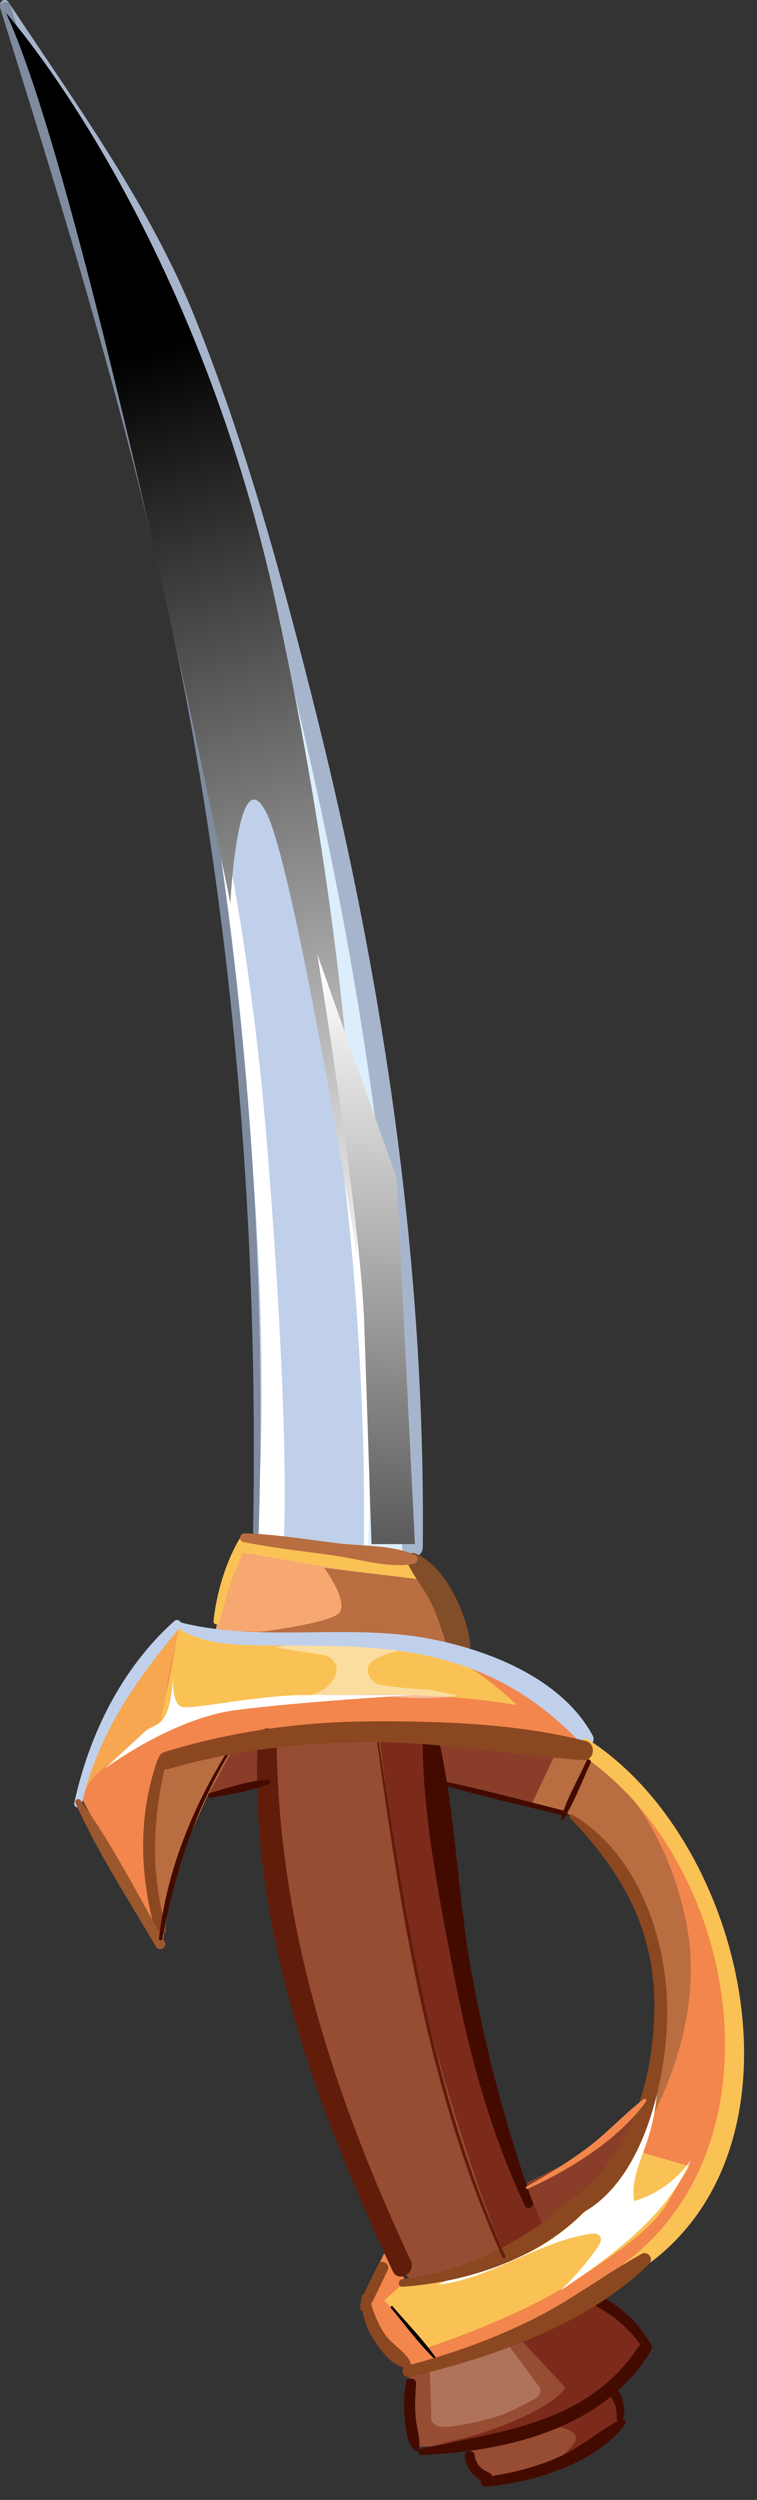 <svg width="53" height="175" viewBox="0 0 53 175" fill="none" xmlns="http://www.w3.org/2000/svg">
<rect x="0" y="0" width="53" height="175" fill="#333333" stroke="none"/>
<path d="M19.18 121.89C19.18 121.89 18.63 128.75 19.45 134.78C20.27 140.81 22.19 146.02 22.19 146.02C23.12 147.96 24.05 149.9 24.98 151.84C26.15 154.28 26.96 157.13 28.51 159.35C28.59 159.46 28.67 159.57 28.79 159.64C28.94 159.72 29.13 159.71 29.3 159.7C31.08 159.52 32.87 159 34.56 158.43C34.92 158.31 39.28 156.2 38.99 155.96C36.79 154.18 36.26 151.6 35.29 149.07C34.23 146.32 33.34 143.47 32.89 140.55C31.79 133.42 30.15 121.9 30.15 121.9C30.15 121.9 21.65 120.8 19.18 121.9V121.89Z" fill="#974C34"/>
<path d="M17.26 107.63L16.17 109.55L15.07 114.21L22.47 114.76L27.68 114.48L32.07 115.58L30.97 112.02L28.78 109L17.26 107.63Z" fill="#F6A870"/>
<path d="M10.96 135.6L5.48 125.45L8.5 118.05L12.61 113.66L15.08 114.21C15.08 114.21 28.52 113.94 30.98 115.31C33.45 116.68 38.38 118.6 38.38 118.6L41.4 122.16C41.4 122.16 48.26 127.64 49.63 133.68C51 139.72 51.82 144.65 51.82 144.65C51.82 144.65 51 150.41 49.9 152.33C48.8 154.25 45.51 157.81 45.51 157.81L41.4 160.55L33.72 164.66L28.51 166.03L25.22 161.37C25.22 161.37 26.83 157.88 26.86 157.81C26.98 157.54 28.39 159.63 28.42 159.65C29.18 160.3 29.62 159.86 30.4 159.56C32.62 158.72 34.89 158.27 37.01 157.09C37.26 156.95 37.53 156.78 37.59 156.5C37.62 156.36 37.59 156.21 37.55 156.07C37.33 155.34 36.93 153.95 36.46 153.41C38.39 152.44 40.3 151.4 42.22 150.4L45.24 147.11C45.24 147.11 47.16 142.17 45.51 135.32C43.86 128.47 39.48 126.82 39.48 126.82L31.25 124.9L30.15 121.88H19.18L18.36 124.9L14.52 125.72C14.52 125.72 10.96 133.4 10.96 135.59V135.6Z" fill="#F2864C"/>
<path d="M28.63 165.65V168.85L28.74 170.51L29.29 171.28L32.71 171.17L32.93 172.27L34.25 173.59C34.25 173.59 36.68 173.7 38.55 172.82C40.43 171.94 43.63 169.51 43.63 169.51L43.3 168.08L42.86 167.2L45.4 164L43.74 162.12L41.38 160.55C41.38 160.55 35.46 163.77 34.25 164.21C33.04 164.65 28.62 165.64 28.62 165.64L28.63 165.65Z" fill="#974C34"/>
<path d="M1.1 2.02C1.1 2.02 11.25 16.43 15.91 29.21C20.57 41.99 22.2 52.34 22.2 52.34C22.2 52.34 26.26 70.4 27.27 82.17C28.28 93.94 29.1 100.03 29.1 100.03L28.78 109L17.94 107.54C17.94 107.54 18.55 87.25 16.52 70C14.49 52.75 8.81 29.21 8.81 29.21L1.1 2.02Z" fill="#C0D0EB"/>
<path d="M6.34 20.2C6.34 20.2 16.15 40.33 20.94 61.22C25.73 82.11 25.47 94.19 25.47 94.19V108.28L28.78 109C28.78 109 31.27 88.01 22.2 52.35C13.14 16.68 12.38 20.96 12.38 20.96L6.09 8.88L0.56 0.32L6.34 20.2Z" fill="#DCEEFB"/>
<path d="M11.18 123C11.18 123 10.36 126.4 10.36 128.52C10.36 130.64 11.42 135.8 11.42 135.8C11.42 135.8 12.24 130.17 12.95 128.64C13.65 127.11 14.53 125.73 14.53 125.73L18.37 124.91L18.35 121.6L11.19 123.01L11.18 123Z" fill="#B86E41"/>
<path d="M30.55 121.01L41.11 122.77C41.11 122.77 46.27 125.94 48.03 134.51C49.79 143.08 44.04 150.94 44.04 150.94C44.04 150.94 48.03 142.49 45.5 135.33C42.98 128.17 39.47 126.83 39.47 126.83L31.24 124.91C31.24 124.91 29.95 121.37 30.54 121.01H30.55Z" fill="#B86E41"/>
<path d="M36.88 152.81L37.55 156.07C37.55 156.07 40.99 154.92 42.51 152.57C44.04 150.22 45.23 147.11 45.23 147.11L41.34 150.58L36.88 152.81Z" fill="#8A3E2A"/>
<path d="M26.56 121.48C26.56 121.48 27.97 134.51 30.67 144.01C33.37 153.52 35.25 157.62 35.25 157.62L38.18 156.21L35.01 148.58C35.01 148.58 31.96 135.55 31.25 131.21C30.55 126.87 30.55 121 30.55 121L26.56 121.47V121.48Z" fill="#7C2B1B"/>
<path d="M36.41 163.73L39.58 167.13C39.58 167.13 39.11 168.19 35.71 169.59C32.31 171 29.96 171.12 29.96 171.12C29.96 171.12 35.12 170.77 39.58 169.01C44.04 167.25 45.4 164 45.4 164L41.92 160.92L36.4 163.74L36.41 163.73Z" fill="#7C2B1B"/>
<path d="M32.93 172.27L32.71 171.17L38.76 169.83C38.76 169.83 41.11 170.06 40.05 171.24C38.99 172.41 37.94 172.88 37.94 172.88L43.64 169.51C43.64 169.51 43.75 168.96 43.31 168.08L42.87 167.2L40.17 168.9L31.25 171.36C31.25 171.36 33.56 170.61 32.94 172.28L32.93 172.27Z" fill="#7C2B1B"/>
<path d="M30.08 165.72L30.2 169.24C30.2 169.24 30.08 169.59 30.67 169.83C31.26 170.07 33.84 169.48 34.89 169.13C35.95 168.78 37.59 167.84 37.59 167.84C37.59 167.84 38.06 167.49 37.71 167.02C37.36 166.55 35.36 163.85 35.36 163.85L30.08 165.73V165.72Z" fill="#AF735C"/>
<path d="M28.42 159.66L26.91 161.03L29.96 164.32C29.96 164.32 36.18 162.32 40.29 159.63C44.4 156.94 45.92 155.64 46.86 154C47.8 152.36 48.27 151.65 48.27 151.65L44.28 150.48C44.28 150.48 41.35 155.41 36.77 157.52C32.19 159.63 28.42 159.67 28.42 159.67V159.66Z" fill="#FAC255"/>
<path d="M12.6 113.66L11.18 121.01C11.18 121.01 17.4 118.9 24.44 118.66C31.48 118.43 36.18 119.36 36.18 119.36C36.18 119.36 32.31 115.37 28.32 115.02C24.33 114.67 17.76 114.79 17.76 114.79C17.76 114.79 13.44 115 12.61 113.66H12.6Z" fill="#FAC255"/>
<path opacity="0.55" d="M5.67 126.06C6.55 123.16 9.52 122.9 11.16 120.88C11.82 120.06 11.58 119.12 11.68 118.17C11.84 116.69 12.34 115.17 12.68 113.72C11.33 114.51 10.1 116.15 9.3 117.49C8.24 119.25 6.84 122.18 6.84 122.18L5.67 126.05V126.06Z" fill="#FAC255"/>
<path d="M12.12 117.37C12.12 117.37 12 119.25 12.71 119.48C13.41 119.71 17.99 118.66 21.39 118.66H28.9C28.9 118.66 20.92 119.13 16.46 119.72C12 120.31 7.31 123.83 7.31 123.83L10.24 121.13C11.18 120.54 11.88 120.78 12.12 117.37Z" fill="white"/>
<path d="M16.11 122.77L14.52 125.73L18.36 124.91C18.36 124.91 18.69 121.25 18.34 121.6C17.99 121.95 16.11 122.77 16.11 122.77Z" fill="#8A3E2A"/>
<path d="M38.99 122.53L37.23 126.29L31.25 124.9L30.15 121.89L38.99 122.53Z" fill="#8A3E2A"/>
<path d="M17.05 108.69L30.08 110.92L28.78 109L17.26 107.63L17.05 108.69Z" fill="#FAC255"/>
<path d="M22.68 109.74C22.68 109.74 24.44 112.09 23.74 112.91C23.04 113.73 16.7 114.44 16.7 114.44L21.04 114.56C21.04 114.56 25.5 114.44 27.26 114.68C29.02 114.91 32.07 115.59 32.07 115.59L29.49 110.57L22.68 109.75V109.74Z" fill="#B86E41"/>
<path d="M12.12 42.87C12.12 42.87 16.96 58.85 18.66 79.68C20.36 100.51 19.87 107.77 19.87 107.77L17.93 107.29C17.93 107.29 20.59 84.53 12.12 42.88V42.87Z" fill="white"/>
<path d="M30.67 159.94C34.38 159.49 37.57 156.99 41.26 156.38C41.54 156.33 41.88 156.33 42.02 156.57C42.15 156.8 42 157.09 41.85 157.31C41.08 158.41 40.2 159.43 39.23 160.36C42.84 157.89 46.62 155.22 48.37 151.21C47.42 152.58 46 153.61 44.4 154.08C44.16 152.69 44.82 151.32 45.28 149.98C45.78 148.5 46.04 146.95 46.04 145.39C45.18 149.8 42.6 153.86 38.97 156.51C37.48 157.6 35.72 158.48 33.87 158.38L30.67 159.94Z" fill="white"/>
<path opacity="0.44" d="M20.41 115.4C21.1 115.54 21.79 115.68 22.48 115.82C22.74 115.87 23 115.93 23.21 116.11C24.1 116.9 23.15 118.09 22.36 118.43C22.05 118.57 21.72 118.68 21.45 118.88C23.19 118.93 24.89 118.64 26.65 118.73C28.43 118.83 30.24 119.02 32.01 118.69C31.22 118.52 30.44 118.3 29.63 118.26C28.77 118.21 27.92 118.13 27.07 118.02C26.8 117.99 26.53 117.94 26.29 117.81C25.96 117.62 25.74 117.25 25.74 116.88C25.74 116.24 26.67 115.94 27.18 115.76C27.86 115.52 28.58 115.41 29.3 115.36C28.95 115.39 28.47 115.17 28.11 115.12C27.68 115.06 27.26 115.02 26.83 115.01C26.08 114.99 25.36 114.87 24.61 114.87C22.82 114.86 21.03 115.01 19.26 115.33C20.41 115.51 21.55 115.68 22.7 115.86L20.41 115.41V115.4Z" fill="white"/>
<path d="M28.76 158.26C23.32 146.59 19.42 134.62 19.37 121.63C19.37 120.78 18.1 120.79 18.06 121.63C17.39 134.69 22.05 147.34 27.5 158.99C27.9 159.84 29.16 159.1 28.76 158.25V158.26Z" fill="#611D0A"/>
<path d="M0.05 0.48C3.73 8.43 9.9 14.91 13.05 23.19C16.41 31.99 18.9 41.2 21.05 50.35C25.52 69.35 28.4 88.75 28.15 108.31C28.14 109.24 29.59 109.24 29.6 108.31C29.8 88.67 26.91 69.08 22.16 50.05C19.82 40.67 17.22 31.09 13.6 22.11C10.46 14.32 5.22 7.14 0.6 0.16C0.37 -0.2 -0.13 0.11 0.05 0.48Z" fill="#A7B5CC"/>
<path d="M15.39 113.54C15.63 112.54 15.89 111.55 16.23 110.59C16.57 109.62 17.07 108.7 17.34 107.72C17.41 107.45 17.04 107.3 16.89 107.53C15.84 109.18 15.14 111.56 14.95 113.49C14.93 113.74 15.32 113.79 15.38 113.55L15.39 113.54Z" fill="#FAC255"/>
<path d="M28.52 109.38C28.94 110.32 29.61 111.1 30.09 112.01C30.65 113.06 30.91 114.16 31.32 115.26C31.62 116.04 33.05 116.03 32.92 115.04C32.64 112.89 31.22 109.7 29.13 108.76C28.71 108.57 28.32 108.95 28.51 109.38H28.52Z" fill="#824D29"/>
<path d="M5.71 126.34C6.86 121.37 9.41 117.75 12.61 113.91C12.85 113.62 12.48 113.23 12.19 113.49C8.51 116.79 6.24 121.43 5.2 126.2C5.13 126.54 5.64 126.68 5.72 126.34H5.71Z" fill="#C0D0EB"/>
<path d="M12.3 113.86C13.88 114.95 15.76 115.13 17.64 115.17C20.43 115.24 23.21 115.13 26 115.35C32.03 115.82 36.58 117.72 40.74 122.09C41.13 122.5 41.76 121.98 41.5 121.5C39.32 117.47 34.14 115.46 29.88 114.68C24.1 113.63 18.1 115.03 12.44 113.52C12.23 113.46 12.12 113.75 12.29 113.86H12.3Z" fill="#C0D0EB"/>
<path d="M6 19.26C19.45 47.45 25.72 77.63 25.51 108.81C25.51 108.97 25.75 108.97 25.76 108.81C26.86 78.15 19.63 46.67 6.06 19.23C6.04 19.19 5.98 19.23 6 19.27V19.26Z" fill="white"/>
<path d="M37.3 154.2C35.43 148.9 34 143.53 33 137.99C32.01 132.49 31.9 126.74 30.62 121.31C30.48 120.73 29.6 120.87 29.59 121.45C29.55 126.99 30.76 132.89 31.8 138.32C32.86 143.84 34.35 149.33 36.76 154.43C36.9 154.73 37.42 154.52 37.31 154.2H37.3Z" fill="#430B00"/>
<path d="M18.11 107.25C18.67 89.31 17.41 71.32 14.49 53.61C11.49 35.41 6.23 17.96 0.73 0.39C0.59 -0.06 -0.12 0.13 0.02 0.59C5.41 17.82 10.68 34.97 13.74 52.8C16.83 70.78 18.05 89.02 17.72 107.25C17.72 107.5 18.1 107.5 18.11 107.25Z" fill="#7F8B9E"/>
<path d="M11.02 123.22C9.66 127.08 9.77 131.26 10.87 135.17C11.01 135.65 11.76 135.45 11.62 134.96C10.52 131.02 10.68 127.33 11.62 123.39C11.71 123 11.15 122.85 11.02 123.22Z" fill="#8B4720"/>
<path d="M5.3 126.24C6.84 129.7 9.02 133.01 10.92 136.28C11.15 136.67 11.76 136.32 11.53 135.92C9.64 132.64 7.87 129.09 5.64 126.03C5.49 125.82 5.19 126 5.29 126.23L5.3 126.24Z" fill="#9D572D"/>
<path d="M11.36 135.74C12.25 131.04 13.67 126.66 16.16 122.54C16.22 122.44 16.07 122.35 16.01 122.45C13.48 126.5 11.68 130.93 11.13 135.71C11.12 135.84 11.33 135.87 11.36 135.74Z" fill="#430B00"/>
<path d="M30.52 124.81C33.48 125.69 36.52 126.37 39.52 127.11C39.73 127.16 39.82 126.83 39.61 126.78C36.61 126.03 33.61 125.21 30.58 124.59C30.44 124.56 30.39 124.76 30.52 124.8V124.81Z" fill="#430B00"/>
<path d="M40.67 122.82C51.69 130.17 55.1 150.03 43.68 158.45C43.18 158.82 43.62 159.64 44.18 159.3C57.34 151.35 52.5 129.11 41.25 121.82C40.62 121.41 40.05 122.41 40.67 122.82Z" fill="#FAC255"/>
<path d="M39.91 127.26C43.65 131.16 45.93 135.24 45.81 140.81C45.7 146.22 43.8 151.93 38.9 154.66C38.44 154.92 38.75 155.64 39.26 155.51C44.65 154.1 46.48 146.46 46.7 141.7C46.94 136.4 44.92 129.88 40.08 127.05C39.95 126.97 39.81 127.15 39.92 127.26H39.91Z" fill="#8B4720"/>
<path d="M14.78 125.86C16.09 125.6 17.63 125.4 18.85 124.86C18.99 124.8 18.92 124.58 18.77 124.58C17.44 124.64 15.96 125.16 14.68 125.52C14.46 125.58 14.56 125.9 14.77 125.85L14.78 125.86Z" fill="#430B00"/>
<path d="M26.47 158.54C26.2 159.09 25.94 159.63 25.67 160.18C25.42 160.69 25.21 161.04 25.23 161.61C25.23 161.74 25.39 161.86 25.51 161.77C25.96 161.43 26.1 161.09 26.35 160.57C26.61 160.02 26.88 159.47 27.14 158.93C27.36 158.48 26.69 158.09 26.47 158.54Z" fill="#8B4720"/>
<path d="M25.29 160.84C25.33 161.99 25.6 162.95 26.27 163.93C26.76 164.66 27.53 165.7 28.47 165.76C28.7 165.77 28.82 165.5 28.72 165.32C28.33 164.57 27.42 164.11 26.93 163.38C26.43 162.63 26.04 161.65 25.85 160.76C25.78 160.44 25.28 160.51 25.29 160.84Z" fill="#8B4720"/>
<path d="M28.18 160.08C33.17 159.72 38.79 157.78 41.92 153.64C42.21 153.25 41.62 152.91 41.3 153.16C37.22 156.35 33.49 158.93 28.18 159.54C27.85 159.58 27.83 160.1 28.18 160.08Z" fill="#8B4720"/>
<path d="M36.95 153.22C39.87 151.9 43.34 149.76 45.24 147.1C45.33 146.98 45.15 146.88 45.05 146.95C43.63 148.05 42.44 149.39 40.98 150.46C39.66 151.43 38.28 152.26 36.86 153.07C36.76 153.13 36.85 153.27 36.95 153.22Z" fill="#F2864C"/>
<path d="M27.37 161.57C28.36 162.74 29.29 164.03 30.39 165.1C30.44 165.15 30.53 165.08 30.49 165.02C29.62 163.76 28.48 162.62 27.49 161.45C27.42 161.37 27.3 161.49 27.37 161.57Z" fill="black"/>
<path d="M26.38 121.79C28.08 134.12 30.04 146.6 35.19 158.03C35.25 158.15 35.43 158.05 35.37 157.92C30.21 146.46 28.38 134.08 26.49 121.76C26.48 121.69 26.37 121.72 26.38 121.79Z" fill="#611D0A"/>
<path d="M39.42 127.38C40.22 126.18 40.74 124.7 41.35 123.4C41.44 123.22 41.16 123.06 41.08 123.24C40.47 124.56 39.67 125.92 39.27 127.32C39.24 127.42 39.37 127.46 39.43 127.39L39.42 127.38Z" fill="#430B00"/>
<path d="M28.43 166.75C28.27 167.65 28.24 168.55 28.35 169.46C28.43 170.18 28.5 170.98 29.01 171.52C29.1 171.62 29.3 171.58 29.33 171.44C29.46 170.73 29.18 170.02 29.11 169.3C29.03 168.48 29.07 167.66 29.14 166.85C29.17 166.45 28.5 166.36 28.43 166.75Z" fill="#430B00"/>
<path d="M29.51 171.86C35.42 171.61 42.2 170.04 45.51 164.67C45.81 164.18 45.05 163.74 44.74 164.22C41.2 169.64 35.22 170.18 29.45 171.41C29.2 171.46 29.26 171.86 29.51 171.85V171.86Z" fill="#430B00"/>
<path d="M41.85 161.5C43.11 162.19 44.29 163.24 45.06 164.46C45.27 164.8 45.8 164.49 45.6 164.15C44.77 162.72 43.71 161.63 42.24 160.84C41.81 160.61 41.42 161.26 41.85 161.5Z" fill="#430B00"/>
<path d="M32.53 171.92C32.59 172.4 32.76 172.82 33.09 173.18C33.34 173.45 33.87 173.9 34.27 173.73C34.42 173.66 34.51 173.5 34.46 173.34C34.39 173.1 34.11 173.05 33.93 172.94C33.52 172.7 33.28 172.29 33.22 171.83C33.17 171.45 32.49 171.53 32.54 171.92H32.53Z" fill="#430B00"/>
<path d="M33.98 174.07C37.24 173.82 41.75 172.45 43.78 169.69C43.93 169.48 43.65 169.27 43.46 169.37C41.98 170.13 40.74 171.26 39.2 171.96C37.5 172.74 35.73 173.14 33.89 173.42C33.53 173.48 33.61 174.09 33.98 174.07Z" fill="#430B00"/>
<path d="M43.3 169.77C43.73 169.43 43.76 168.87 43.67 168.36C43.6 167.95 43.43 167.23 42.94 167.16C42.8 167.14 42.7 167.21 42.69 167.35C42.65 167.73 43.01 168.08 43.1 168.44C43.21 168.88 43.14 169.34 43.28 169.77C43.28 169.77 43.29 169.78 43.3 169.77Z" fill="#430B00"/>
<path d="M11.83 123.82C16.63 122.44 21.58 121.92 26.56 121.96C31.38 122 36.06 122.92 40.85 123.21C41.62 123.26 41.76 122.07 41.03 121.88C36.28 120.67 30.97 120.47 26.09 120.5C21.14 120.52 16.25 121.18 11.51 122.65C10.76 122.88 11.08 124.04 11.83 123.82Z" fill="#8B4720"/>
<path d="M28.68 166.39C34.39 165.07 41.19 162.69 45.45 158.47C45.81 158.12 45.35 157.54 44.92 157.78C42.36 159.2 40.04 160.99 37.4 162.31C34.54 163.74 31.55 164.81 28.46 165.61C27.96 165.74 28.17 166.5 28.67 166.38L28.68 166.39Z" fill="#8B4720"/>
<path d="M17.02 107.94C19.18 108.38 21.4 108.6 23.58 108.92C25.22 109.16 27.36 109.82 29 109.46C29.26 109.4 29.33 108.99 29.08 108.87C27.52 108.14 25.39 108.24 23.7 108.04C21.52 107.78 19.31 107.39 17.11 107.34C16.77 107.34 16.69 107.87 17.03 107.94H17.02Z" fill="#B86E41"/>
<path style="mix-blend-mode:color-dodge" d="M0.42 0.91C0.42 0.91 13.59 15.61 19.42 42.72C25.43 70.66 24.99 87.82 24.99 87.82C24.99 87.82 20.68 60.96 18.66 56.91C16.63 52.86 16.13 63.24 16.13 63.24C16.13 63.24 5.99 12.82 0.42 0.91Z" fill="url(#paint0_linear_9_566)"/>
<path style="mix-blend-mode:multiply" d="M22.21 66.79C22.21 66.79 25.25 85.29 25.5 92.63C25.75 99.98 26.01 108.09 26.01 108.09H29.05L27.78 82.5L22.21 66.79Z" fill="url(#paint1_linear_9_566)"/>
<defs>
<linearGradient id="paint0_linear_9_566" x1="29.1" y1="90.59" x2="9.38" y2="24.07" gradientUnits="userSpaceOnUse">
<stop stop-color="white"/>
<stop offset="0.99"/>
</linearGradient>
<linearGradient id="paint1_linear_9_566" x1="26.45" y1="67.83" x2="23.83" y2="130.57" gradientUnits="userSpaceOnUse">
<stop stop-color="white"/>
<stop offset="0.99"/>
</linearGradient>
</defs>
</svg>

